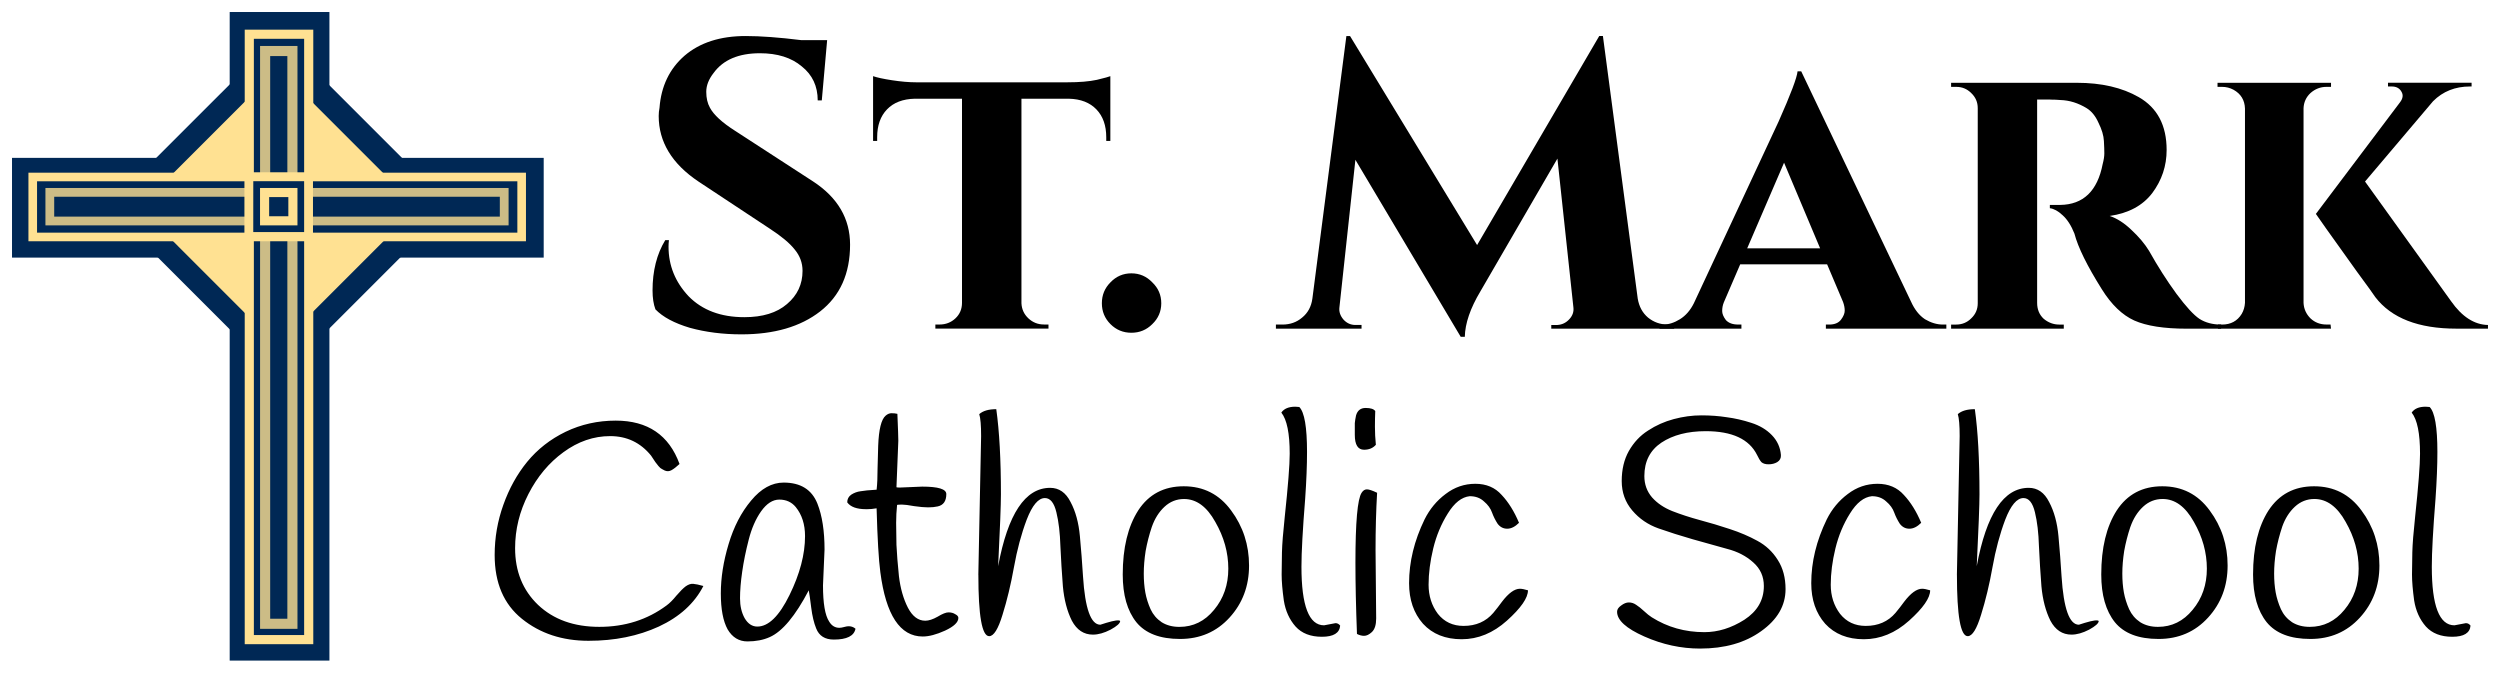 <?xml version="1.0" encoding="UTF-8" standalone="no"?>
<svg
   xmlns:dc="http://purl.org/dc/elements/1.1/"
   xmlns:cc="http://creativecommons.org/ns#"
   xmlns:rdf="http://www.w3.org/1999/02/22-rdf-syntax-ns#"
   xmlns:svg="http://www.w3.org/2000/svg"
   xmlns="http://www.w3.org/2000/svg"
   xmlns:sodipodi="http://sodipodi.sourceforge.net/DTD/sodipodi-0.dtd"
   xmlns:inkscape="http://www.inkscape.org/namespaces/inkscape"
   viewBox="0 0 208.148 56"
   class="svg-logo"
   id="svg2"
   version="1.1"
   inkscape:version="0.91 r"
   sodipodi:docname="smcs-logo2.svg">
  <defs
     id="defs42" />
  <sodipodi:namedview
     pagecolor="#ffffff"
     bordercolor="#666666"
     borderopacity="1"
     objecttolerance="10"
     gridtolerance="10"
     guidetolerance="10"
     inkscape:pageopacity="0"
     inkscape:pageshadow="2"
     inkscape:window-width="1920"
     inkscape:window-height="1023"
     id="namedview40"
     showgrid="false"
     inkscape:zoom="4.0357984"
     inkscape:cx="88.985666"
     inkscape:cy="24.063104"
     inkscape:window-x="0"
     inkscape:window-y="30"
     inkscape:window-maximized="1"
     inkscape:current-layer="svg2" />
  <g
     fill="#002855"
     fill-rule="evenodd"
     id="g4">
    <path
       d="M19.124 1h8.304v54h-8.304z"
       id="path6" />
    <path
       d="M1 13.144h44.268v8.304H1z"
       id="path8" />
    <path
       d="M8.93 17.22L23.24 2.917 37.546 17.22l-14.31 14.31z"
       id="path10" />
  </g>
  <path
     d="M12.106 17.26L23.17 6.196 34.234 17.26 23.17 28.326z"
     fill="#ffe192"
     fill-rule="evenodd"
     stroke="#ffe192"
     stroke-width=".733"
     id="path12" />
  <g
     stroke="#ffe192"
     id="g14">
    <path
       d="M20.756 2.85h4.947v50.404h-4.947z"
       fill="#002855"
       fill-rule="evenodd"
       stroke-width=".761"
       id="path16" />
    <path
       d="M22.074 4.248h2.272v47.688h-2.272z"
       opacity=".8"
       fill="none"
       stroke-width=".842"
       id="path18" />
    <path
       d="M2.726 14.736h40.707v4.993H2.726z"
       fill="#002855"
       fill-rule="evenodd"
       stroke-width=".717"
       id="path20" />
    <path
       d="M4.148 16.016H41.98V18.4H4.148z"
       opacity=".8"
       fill="#002855"
       fill-rule="evenodd"
       stroke-width=".73"
       id="path22" />
  </g>
  <path
     d="M20.72 14.72h4.97v4.972h-4.972z"
     fill="#002855"
     fill-rule="evenodd"
     stroke="#ffe192"
     stroke-width=".737"
     id="path24" />
  <path
     d="M22.03 16.03h2.357v2.355H22.03z"
     fill="#002855"
     fill-rule="evenodd"
     stroke="#ffe192"
     stroke-width=".759"
     id="path26" />
  <g
     class="title--color"
     id="g28"
     transform="translate(0,2)">
    <path
       style="-inkscape-font-specification:'Cinzel Bold'"
       d="m 54.33,22.19 q 0,-2.457 1.06,-4.198 l 0.306,0 q -0.034,0.274 -0.034,0.548 0,2.354 1.672,4.128 1.707,1.74 4.64,1.74 2.286,0 3.55,-1.092 1.295,-1.092 1.295,-2.764 0,-0.99 -0.65,-1.774 -0.613,-0.786 -2.08,-1.74 l -5.938,-3.925 q -3.308,-2.217 -3.308,-5.457 0,-0.343 0.068,-0.684 Q 55.117,4.276 56.993,2.639 58.904,1 62.077,1 q 1.876,0 4.64,0.342 l 2.15,0 -0.445,5.016 -0.34,0 q 0,-1.775 -1.33,-2.832 -1.297,-1.093 -3.48,-1.093 -2.662,0 -3.856,1.64 -0.614,0.783 -0.614,1.57 0,0.782 0.307,1.328 0.476,0.89 2.08,1.912 l 6.517,4.23 q 3.07,2.013 3.07,5.255 0,3.616 -2.49,5.56 -2.457,1.91 -6.552,1.91 -2.318,0 -4.298,-0.545 -1.945,-0.58 -2.866,-1.536 -0.24,-0.647 -0.24,-1.57 z m 37.776,-12.452 0,-0.31 q 0,-1.467 -0.82,-2.32 -0.82,-0.853 -2.284,-0.888 l -3.957,0 0,17.026 q 0.034,0.75 0.58,1.262 0.545,0.51 1.296,0.51 l 0.375,0 0,0.342 -9.418,0 0,-0.34 0.34,0 q 0.785,0 1.33,-0.513 0.548,-0.513 0.548,-1.297 l 0,-16.992 -3.926,0 q -1.5,0.035 -2.318,0.89 -0.82,0.85 -0.82,2.318 l 0,0.307 -0.34,0 0,-5.393 q 0.477,0.17 1.57,0.34 1.125,0.173 2.013,0.173 l 12.59,0 q 1.5,0 2.456,-0.205 0.99,-0.24 1.126,-0.307 l 0,5.392 -0.34,0 z m 3.832,15.25 q -0.717,0.717 -1.74,0.717 -1.024,0 -1.74,-0.717 -0.717,-0.717 -0.717,-1.74 0,-1.024 0.716,-1.74 0.717,-0.75 1.74,-0.75 1.024,0 1.74,0.75 0.75,0.716 0.75,1.74 0,1.023 -0.75,1.74 z m 42.91,0.033 0.544,0 0,0.343 -10.234,0 0,-0.307 0.512,0 q 0.58,-0.034 0.99,-0.478 0.41,-0.443 0.34,-0.99 l -1.33,-12.384 -6.414,11.055 q -1.263,2.114 -1.297,3.785 l -0.34,0 -8.77,-14.74 -1.33,12.283 q -0.07,0.546 0.34,1.023 0.41,0.446 0.99,0.446 l 0.512,0 0,0.307 -7.13,0 0,-0.34 0.545,0 q 0.955,0 1.637,-0.58 0.716,-0.58 0.853,-1.57 l 2.832,-21.87 0.307,0 10.577,17.4 L 133.15,1 l 0.307,0 2.9,21.87 q 0.17,0.99 0.854,1.57 0.715,0.58 1.637,0.58 z"
       id="path30"
       inkscape:connector-curvature="0" />
    <path
       style="-inkscape-font-specification:'Cinzel Bold'"
       d="m 161.778,25.02 0.273,0 0,0.343 -10.03,0 0,-0.34 0.272,0 q 0.683,0 0.99,-0.41 0.307,-0.41 0.307,-0.75 0,-0.342 -0.137,-0.717 l -1.33,-3.14 -7.234,0 -1.366,3.174 q -0.136,0.34 -0.136,0.716 0,0.34 0.306,0.75 0.342,0.376 1.024,0.376 l 0.272,0 0,0.342 -6.823,0 0,-0.34 0.273,0 q 0.715,0 1.43,-0.445 0.718,-0.444 1.16,-1.33 l 7.064,-15.15 q 1.5,-3.378 1.57,-4.16 l 0.305,0 9.143,19.174 q 0.444,0.99 1.16,1.466 0.75,0.444 1.502,0.444 z m -16.31,-6.344 6.074,0 -3.003,-7.13 -3.07,7.13 z m 25.234,-12.386 -1.092,0 0,16.924 q 0,0.82 0.548,1.33 0.58,0.48 1.296,0.48 l 0.375,0 0,0.34 -9.382,0 0,-0.34 0.41,0 q 0.75,0 1.262,-0.514 0.546,-0.513 0.546,-1.263 l 0,-16.24 q 0,-0.75 -0.546,-1.262 -0.512,-0.512 -1.23,-0.512 l -0.442,0 0,-0.34 10.475,0 q 3.068,0 5.15,1.194 2.32,1.33 2.32,4.4 0,1.98 -1.193,3.583 -1.195,1.57 -3.548,1.91 0.92,0.308 1.808,1.16 0.92,0.853 1.466,1.74 1.09,1.946 2.286,3.583 1.194,1.604 1.91,2.082 0.75,0.478 1.808,0.478 l 0,0.342 -2.866,0 q -2.832,0 -4.368,-0.682 -1.5,-0.683 -2.694,-2.593 -1.843,-2.934 -2.286,-4.64 -0.41,-1.024 -0.99,-1.536 -0.545,-0.512 -1.057,-0.58 l 0,-0.273 0.852,0 q 2.898,-0.033 3.548,-3.41 0.136,-0.513 0.136,-0.888 0,-0.374 -0.035,-1.023 -0.035,-0.685 -0.444,-1.503 -0.376,-0.853 -0.99,-1.23 -1.06,-0.646 -2.184,-0.68 -0.374,-0.035 -0.852,-0.035 z"
       id="path32"
       inkscape:connector-curvature="0" />
    <path
       style="-inkscape-font-specification:'Cinzel Bold'"
       d="m 184.663,25.363 0,-0.34 0.34,0 q 1.094,0 1.64,-0.888 0.24,-0.41 0.272,-0.92 l 0,-16.175 q -0.034,-1.056 -0.955,-1.568 -0.444,-0.24 -0.956,-0.24 l -0.375,0 0,-0.34 9.45,0 0,0.34 -0.376,0 q -0.752,0 -1.332,0.513 -0.546,0.512 -0.58,1.262 l 0,16.207 q 0.034,0.75 0.58,1.296 0.546,0.51 1.33,0.51 l 0.34,0 0.035,0.342 -9.416,0 z m 22.485,0 -2.63,0 q -4.74,0 -6.753,-2.627 -0.17,-0.273 -1.5,-2.08 -3.447,-4.812 -3.447,-4.846 l 6.996,-9.28 q 0.374,-0.478 0.135,-0.887 -0.24,-0.444 -0.82,-0.444 l -0.306,0 0,-0.31 6.96,0 0,0.311 -0.137,0 q -1.844,0 -3.07,1.227 l -5.665,6.687 7.164,9.963 q 1.366,1.945 3.072,1.98 l 0,0.306 z"
       id="path34"
       inkscape:connector-curvature="0" />
  </g>
  <g
     class="title--color2"
     id="g36"
     transform="translate(0,-1.003)">
    <path
       d="m 56.578,39.634 q -0.387,0.36 -0.67,0.516 -0.284,0.155 -0.568,0.026 -0.257,-0.13 -0.36,-0.207 -0.104,-0.078 -0.413,-0.49 -0.284,-0.44 -0.36,-0.542 -1.316,-1.624 -3.404,-1.624 -2.063,0 -3.893,1.34 -1.805,1.315 -2.913,3.48 -1.11,2.167 -1.11,4.513 0,2.887 1.91,4.718 1.932,1.83 5.103,1.83 3.197,0 5.595,-1.78 0.387,-0.282 0.825,-0.824 0.464,-0.54 0.774,-0.772 0.335,-0.232 0.618,-0.206 0.31,0.025 0.85,0.18 -1.108,2.166 -3.71,3.378 -2.58,1.185 -5.854,1.185 -3.274,0 -5.543,-1.83 -2.27,-1.83 -2.27,-5.31 0,-2.167 0.723,-4.178 0.722,-2.036 1.985,-3.583 1.29,-1.573 3.197,-2.5 1.934,-0.93 4.177,-0.93 3.996,0 5.31,3.61 z m 12.072,7.142 -0.128,2.965 q 0,2.244 0.516,3.017 0.31,0.516 0.85,0.516 0.155,0 0.44,-0.078 0.54,-0.154 0.9,0.155 -0.18,0.902 -1.804,0.902 -1.108,0 -1.47,-0.928 -0.283,-0.696 -0.412,-1.727 -0.13,-1.057 -0.206,-1.444 -1.676,3.197 -3.248,3.893 -0.8,0.36 -1.857,0.36 -1.056,0 -1.65,-1.004 -0.566,-1.032 -0.566,-2.99 0,-1.96 0.645,-4.1 0.643,-2.166 1.88,-3.636 1.238,-1.495 2.708,-1.495 2.114,0 2.81,1.754 0.593,1.496 0.593,3.842 z m -6.316,-0.825 q -0.36,1.393 -0.54,2.656 -0.18,1.238 -0.18,2.217 0,0.954 0.385,1.65 0.412,0.697 1.056,0.697 1.393,0 2.682,-2.63 1.29,-2.63 1.29,-4.9 0,-1.468 -0.775,-2.422 -0.515,-0.62 -1.366,-0.62 -0.825,0 -1.52,0.98 -0.672,0.955 -1.033,2.373 z m 9.776,-2.553 q -1.16,0 -1.57,-0.567 0,-0.41 0.334,-0.643 0.36,-0.232 0.773,-0.284 0.413,-0.077 1.34,-0.13 0.078,-0.695 0.078,-1.778 0.026,-1.108 0.052,-1.882 0.077,-2.037 0.618,-2.5 0.233,-0.207 0.49,-0.207 0.284,0 0.49,0.052 0.078,1.856 0.078,2.243 l -0.155,3.868 q 0.05,0.026 0.283,0.026 l 1.858,-0.078 q 2.01,0 2.01,0.62 0,0.876 -0.72,1.03 -0.336,0.078 -0.8,0.078 -0.44,0 -1.16,-0.103 -0.697,-0.128 -1.006,-0.128 -0.31,0 -0.413,0.025 -0.078,0.748 -0.078,1.496 0,0.722 0.026,1.83 0.05,1.083 0.206,2.604 0.18,1.52 0.748,2.63 0.567,1.083 1.444,1.083 0.438,0 1.03,-0.335 0.594,-0.36 0.903,-0.36 0.334,0 0.566,0.153 0.258,0.13 0.258,0.31 0,0.54 -1.108,1.057 -1.083,0.49 -1.857,0.49 -2.837,0 -3.533,-5.363 -0.206,-1.547 -0.31,-5.31 -0.412,0.076 -0.876,0.076 z m 9.345,5.466 0.232,-11.55 q 0,-1.34 -0.155,-1.83 0.464,-0.413 1.418,-0.413 0.387,2.76 0.387,7.09 0,1.29 -0.232,5.982 1.212,-6.523 4.33,-6.523 1.11,0 1.703,1.185 0.62,1.16 0.773,2.836 0.156,1.677 0.26,3.353 0.257,4.022 1.443,4.022 0.026,0 0.49,-0.155 1.03,-0.31 1.16,-0.155 0,0.284 -0.8,0.722 -0.798,0.413 -1.47,0.413 -1.133,0 -1.752,-1.16 -0.592,-1.186 -0.747,-2.862 -0.13,-1.676 -0.206,-3.326 -0.05,-1.676 -0.335,-2.836 Q 87.67,42.471 87,42.471 q -0.825,0 -1.52,1.805 -0.67,1.78 -1.058,3.944 -0.387,2.165 -0.954,3.97 -0.54,1.78 -1.11,1.78 -0.9,0 -0.9,-5.106 z M 94.766,43.5 q 1.314,-2.01 3.79,-2.01 2.474,0 3.944,2.01 1.495,2.012 1.495,4.59 0,2.553 -1.624,4.332 -1.623,1.78 -4.124,1.78 -2.5,0 -3.635,-1.393 -1.134,-1.42 -1.134,-3.972 0,-3.326 1.29,-5.337 z m 1.134,1.37 q -0.335,1.005 -0.516,2.01 -0.154,1.006 -0.154,1.883 0,0.852 0.13,1.574 0.127,0.696 0.437,1.392 0.31,0.67 0.928,1.083 0.62,0.385 1.47,0.385 1.727,0 2.887,-1.418 1.186,-1.418 1.186,-3.43 0,-2.01 -1.083,-3.892 -1.057,-1.907 -2.604,-1.907 -0.927,0 -1.623,0.644 -0.696,0.645 -1.057,1.676 z m 11.48,-6.087 q 0,-2.552 -0.697,-3.428 0.335,-0.49 1.16,-0.49 0.154,0 0.335,0.025 0.644,0.645 0.644,3.74 0,1.675 -0.154,3.892 -0.31,3.867 -0.31,5.672 0,4.872 1.882,4.872 l 0.954,-0.18 q 0.232,0 0.387,0.206 -0.076,0.928 -1.52,0.928 -1.418,0 -2.19,-0.85 -0.775,-0.877 -0.98,-2.166 -0.182,-1.315 -0.182,-2.166 0,-0.85 0.026,-1.856 0.026,-1.03 0.232,-2.94 0.413,-3.866 0.413,-5.26 z m 7.122,-3.557 q -0.026,0.593 -0.026,1.314 0,0.722 0.077,1.496 -0.36,0.412 -0.98,0.412 -0.773,0 -0.773,-1.237 l 0,-0.386 0,-0.593 q 0.026,-0.283 0.103,-0.643 0.18,-0.62 0.8,-0.62 0.618,0 0.8,0.26 z m -1.65,12.633 q 0,-5.055 0.515,-5.828 0.18,-0.284 0.44,-0.284 0.256,0 0.85,0.284 -0.13,2.19 -0.13,4.77 l 0.052,5.697 q 0,0.798 -0.362,1.134 -0.335,0.31 -0.644,0.31 -0.284,0 -0.593,-0.156 -0.128,-3.35 -0.128,-5.93 z m 13.618,-3.326 q -0.49,0.49 -0.98,0.49 -0.49,0 -0.8,-0.413 -0.283,-0.438 -0.463,-0.928 -0.18,-0.516 -0.67,-0.928 -0.464,-0.438 -1.186,-0.438 -1.005,0.103 -1.83,1.443 -0.825,1.314 -1.212,2.913 -0.386,1.598 -0.386,3.016 0,1.39 0.773,2.422 0.8,1.006 2.14,1.006 1.547,0 2.475,-1.083 0.387,-0.464 0.722,-0.928 0.825,-1.083 1.495,-1.083 0.232,0 0.67,0.13 0,0.953 -1.753,2.526 -1.727,1.547 -3.764,1.547 -2.036,0 -3.222,-1.29 -1.16,-1.314 -1.16,-3.377 0,-2.655 1.29,-5.31 0.643,-1.29 1.752,-2.115 1.108,-0.85 2.475,-0.85 1.366,0 2.19,0.927 0.852,0.903 1.445,2.32 z m 10.748,-7.683 q 0.98,-0.645 2.14,-0.954 1.16,-0.31 2.294,-0.31 1.134,0 2.114,0.155 1.006,0.13 2.037,0.465 1.057,0.335 1.727,1.032 0.67,0.696 0.748,1.65 0.026,0.386 -0.31,0.593 -0.31,0.18 -0.72,0.18 -0.388,0 -0.594,-0.18 -0.18,-0.207 -0.36,-0.593 -0.98,-1.986 -4.28,-1.986 -2.244,0 -3.688,0.955 -1.418,0.954 -1.418,2.785 0,1.03 0.645,1.78 0.644,0.72 1.676,1.133 1.056,0.413 2.293,0.748 1.263,0.336 2.5,0.748 1.264,0.413 2.295,0.98 1.057,0.567 1.702,1.598 0.645,1.006 0.645,2.424 0,2.062 -2.037,3.506 -2.01,1.444 -5.08,1.444 -2.37,0 -4.64,-1.005 -2.27,-1.006 -2.27,-2.063 0,-0.284 0.337,-0.516 0.335,-0.257 0.644,-0.257 0.334,0 0.618,0.205 0.283,0.18 0.644,0.515 0.36,0.336 0.645,0.516 1.96,1.238 4.383,1.238 1.7,0 3.326,-1.032 1.624,-1.057 1.624,-2.81 0,-1.186 -0.877,-1.96 -0.876,-0.798 -2.19,-1.134 -1.316,-0.36 -2.863,-0.8 -1.52,-0.437 -2.836,-0.9 -1.315,-0.465 -2.19,-1.497 -0.878,-1.03 -0.878,-2.448 0,-1.444 0.593,-2.5 0.618,-1.083 1.598,-1.702 z m 22.738,7.683 q -0.49,0.49 -0.98,0.49 -0.49,0 -0.8,-0.413 -0.283,-0.438 -0.463,-0.928 -0.18,-0.516 -0.67,-0.928 -0.465,-0.438 -1.187,-0.438 -1.005,0.103 -1.83,1.443 -0.825,1.314 -1.212,2.913 -0.387,1.598 -0.387,3.016 0,1.39 0.774,2.422 0.8,1.006 2.14,1.006 1.548,0 2.476,-1.083 0.387,-0.464 0.722,-0.928 0.825,-1.083 1.495,-1.083 0.232,0 0.67,0.13 0,0.953 -1.753,2.526 -1.727,1.547 -3.764,1.547 -2.037,0 -3.223,-1.29 -1.16,-1.314 -1.16,-3.377 0,-2.655 1.29,-5.31 0.644,-1.29 1.752,-2.115 1.11,-0.85 2.475,-0.85 1.367,0 2.192,0.927 0.85,0.903 1.444,2.32 z m 2.974,4.331 0.23,-11.55 q 0,-1.34 -0.154,-1.83 0.464,-0.413 1.418,-0.413 0.387,2.76 0.387,7.09 0,1.29 -0.23,5.982 1.21,-6.523 4.33,-6.523 1.108,0 1.7,1.185 0.62,1.16 0.775,2.836 0.155,1.677 0.258,3.353 0.258,4.022 1.443,4.022 0.026,0 0.49,-0.155 1.032,-0.31 1.16,-0.155 0,0.284 -0.8,0.722 -0.798,0.413 -1.468,0.413 -1.135,0 -1.753,-1.16 -0.593,-1.186 -0.748,-2.862 -0.13,-1.676 -0.206,-3.326 -0.05,-1.676 -0.334,-2.836 -0.284,-1.186 -0.954,-1.186 -0.825,0 -1.522,1.805 -0.67,1.78 -1.057,3.944 -0.386,2.165 -0.953,3.97 -0.542,1.78 -1.11,1.78 -0.9,0 -0.9,-5.106 z M 176.24,43.5 q 1.314,-2.01 3.79,-2.01 2.474,0 3.944,2.01 1.495,2.012 1.495,4.59 0,2.553 -1.625,4.332 -1.625,1.78 -4.125,1.78 -2.5,0 -3.636,-1.393 -1.134,-1.42 -1.134,-3.972 0,-3.326 1.29,-5.337 z m 1.133,1.368 q -0.335,1.005 -0.515,2.01 -0.155,1.006 -0.155,1.883 0,0.852 0.13,1.574 0.128,0.696 0.437,1.392 0.31,0.67 0.928,1.083 0.62,0.385 1.47,0.385 1.727,0 2.888,-1.418 1.185,-1.418 1.185,-3.43 0,-2.01 -1.08,-3.892 -1.058,-1.907 -2.605,-1.907 -0.928,0 -1.624,0.644 -0.696,0.645 -1.057,1.676 z M 188.878,43.5 q 1.315,-2.01 3.79,-2.01 2.475,0 3.944,2.01 1.496,2.012 1.496,4.59 0,2.553 -1.624,4.332 -1.625,1.78 -4.125,1.78 -2.502,0 -3.637,-1.393 -1.134,-1.42 -1.134,-3.972 0,-3.326 1.288,-5.337 z m 1.134,1.368 q -0.335,1.005 -0.515,2.01 -0.155,1.006 -0.155,1.883 0,0.852 0.13,1.574 0.128,0.696 0.437,1.392 0.31,0.67 0.927,1.083 0.62,0.385 1.47,0.385 1.727,0 2.888,-1.418 1.185,-1.418 1.185,-3.43 0,-2.01 -1.082,-3.892 -1.057,-1.907 -2.604,-1.907 -0.928,0 -1.625,0.644 -0.697,0.645 -1.058,1.676 z m 11.478,-6.085 q 0,-2.552 -0.695,-3.428 0.335,-0.49 1.16,-0.49 0.155,0 0.335,0.025 0.645,0.645 0.645,3.74 0,1.675 -0.155,3.892 -0.31,3.867 -0.31,5.672 0,4.872 1.883,4.872 l 0.954,-0.18 q 0.232,0 0.387,0.206 -0.078,0.928 -1.52,0.928 -1.42,0 -2.193,-0.85 -0.772,-0.877 -0.98,-2.166 -0.18,-1.315 -0.18,-2.166 0,-0.85 0.027,-1.856 0.026,-1.03 0.232,-2.94 0.41,-3.866 0.41,-5.26 z"
       style="-inkscape-font-specification:Handlee"
       id="path38"
       inkscape:connector-curvature="0" />
  </g>
</svg>
